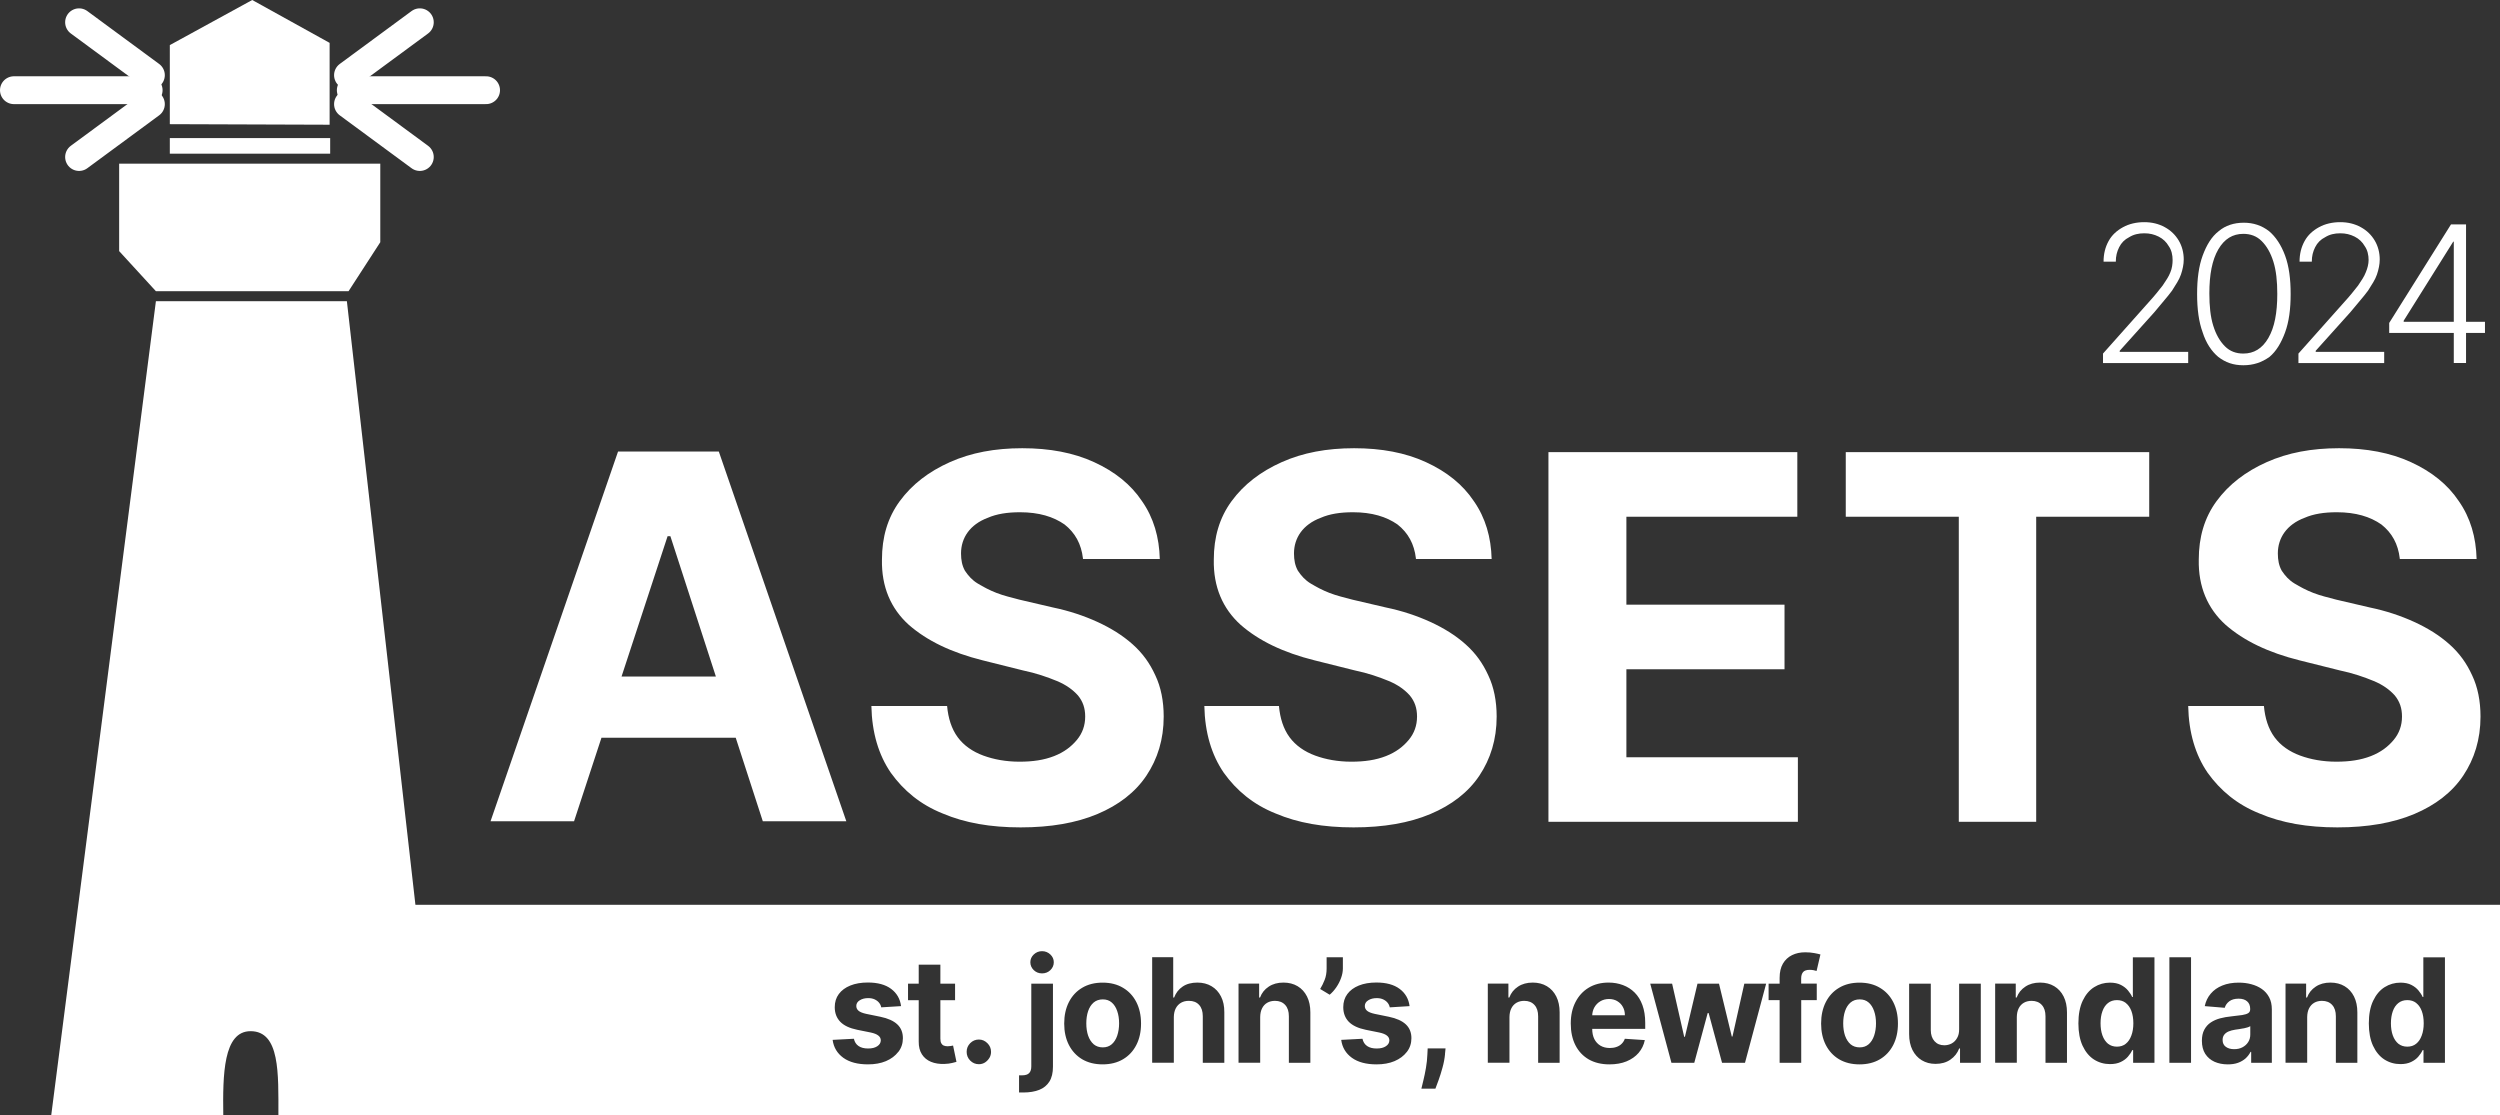 <?xml version="1.0" encoding="UTF-8"?><svg id="uuid-8eda2347-d1c1-4091-b159-6215e094807a" xmlns="http://www.w3.org/2000/svg" viewBox="0 0 449 200.3"><rect x="0" y="0" width="449" height="200.3" fill="#333333" stroke="none"/><g id="uuid-28bc72e9-632b-4009-97b1-81cfa3b8cf46"><g><g><path d="m62.6,52.3l5.7-8.8v-14.1H21.4v15.7l6.6,7.2h34.6Z" style="fill:#fff;"/><path d="m30.5,22.3v-14.2L45.3,0l13.9,7.7v14.7" style="fill:#fff;"/><path d="m45,185.2c5.3,0,5,7.6,5,15.1h28.9L62.3,54.1H28L9.2,200.3h30.9c-.1-7.3,0-15.1,4.9-15.1Z" style="fill:#fff;"/><path d="m59.2,24.8h-28.7v2.8h28.8v-2.8h-.1Z" style="fill:#fff;"/><path d="m75.4,28.2l-12.9-9.5" style="fill:none; stroke:#fff; stroke-linecap:round; stroke-miterlimit:10; stroke-width:5px;"/><path d="m75.4,4l-12.9,9.5" style="fill:none; stroke:#fff; stroke-linecap:round; stroke-miterlimit:10; stroke-width:5px;"/><path d="m87.3,16.2h-24.3" style="fill:none; stroke:#fff; stroke-linecap:round; stroke-miterlimit:10; stroke-width:5px;"/><path d="m14.2,4l12.9,9.5" style="fill:none; stroke:#fff; stroke-linecap:round; stroke-miterlimit:10; stroke-width:5px;"/><path d="m14.2,28.2l12.9-9.5" style="fill:none; stroke:#fff; stroke-linecap:round; stroke-miterlimit:10; stroke-width:5px;"/><path d="m2.5,16.2h24.2" style="fill:none; stroke:#fff; stroke-linecap:round; stroke-miterlimit:10; stroke-width:5px;"/></g><path d="m103.1,147.5h-15l22.9-66.4h18.1l22.9,66.4h-15l-16.6-51.2h-.5l-16.8,51.2Zm-.9-26h35.5v11h-35.5v-11Zm92.3-21.2c-.3-2.6-1.4-4.6-3.3-6.1-2-1.4-4.6-2.2-8-2.2-2.3,0-4.2.3-5.8,1-1.6.6-2.8,1.5-3.6,2.6s-1.2,2.4-1.2,3.8c0,1.2.2,2.2.7,3.1.6.9,1.3,1.7,2.3,2.3,1,.6,2.1,1.2,3.4,1.7,1.3.5,2.6.8,4.1,1.2l6,1.4c2.9.6,5.6,1.5,8,2.6s4.5,2.4,6.3,4,3.1,3.4,4.1,5.6c1,2.1,1.5,4.6,1.5,7.4,0,4.1-1.1,7.6-3.1,10.6s-5,5.3-8.8,6.9c-3.8,1.6-8.4,2.4-13.8,2.4s-10-.8-14-2.5c-4-1.6-7-4.1-9.3-7.3-2.2-3.2-3.4-7.2-3.5-12h13.6c.2,2.2.8,4.1,1.9,5.6,1.1,1.5,2.7,2.6,4.6,3.3,1.9.7,4.1,1.1,6.5,1.1s4.4-.3,6.2-1,3.1-1.7,4.1-2.9,1.5-2.6,1.5-4.2c0-1.5-.4-2.7-1.3-3.8-.9-1-2.1-1.9-3.8-2.6s-3.7-1.4-6.1-1.9l-7.2-1.8c-5.6-1.4-10-3.5-13.3-6.4-3.2-2.9-4.9-6.8-4.8-11.7,0-4,1-7.5,3.2-10.5s5.2-5.3,9-7,8.1-2.5,13-2.5,9.2.8,12.9,2.5,6.6,4,8.6,7c2.1,3,3.1,6.5,3.2,10.4h-13.8v-.1Zm59.8,0c-.3-2.6-1.4-4.6-3.3-6.1-2-1.4-4.6-2.2-8-2.2-2.3,0-4.2.3-5.8,1-1.6.6-2.8,1.5-3.6,2.6s-1.2,2.4-1.2,3.8c0,1.2.2,2.2.7,3.1.6.9,1.3,1.7,2.3,2.3,1,.6,2.1,1.2,3.4,1.7,1.3.5,2.6.8,4.1,1.2l6,1.4c2.9.6,5.6,1.5,8,2.6,2.4,1.1,4.5,2.4,6.3,4s3.1,3.4,4.1,5.6c1,2.1,1.5,4.6,1.5,7.4,0,4.1-1.1,7.6-3.1,10.6s-5,5.3-8.8,6.9c-3.8,1.6-8.4,2.4-13.8,2.4s-10-.8-14-2.5c-4-1.6-7-4.1-9.3-7.3-2.2-3.2-3.4-7.2-3.5-12h13.4c.2,2.2.8,4.1,1.9,5.6,1.1,1.5,2.7,2.6,4.6,3.3,1.9.7,4.1,1.1,6.5,1.1s4.4-.3,6.2-1,3.1-1.7,4.1-2.9,1.5-2.6,1.5-4.2c0-1.5-.4-2.7-1.3-3.8-.9-1-2.1-1.9-3.8-2.6s-3.7-1.4-6.1-1.9l-7.2-1.8c-5.6-1.4-10-3.5-13.3-6.4-3.2-2.9-4.9-6.8-4.8-11.7,0-4,1-7.5,3.2-10.5s5.2-5.3,9-7,8.1-2.5,13-2.5,9.2.8,12.9,2.5,6.6,4,8.6,7c2.1,3,3.1,6.5,3.2,10.4h-13.6v-.1Zm23.8,47.2v-66.3h44.7v11.6h-30.7v15.8h28.4v11.6h-28.4v15.8h30.8v11.6h-44.8v-.1Zm53.4-54.7v-11.6h54.5v11.6h-20.3v54.8h-13.9v-54.8h-20.3Zm99.5,7.5c-.3-2.6-1.4-4.6-3.3-6.1-2-1.4-4.6-2.2-8-2.2-2.3,0-4.2.3-5.8,1-1.6.6-2.8,1.5-3.6,2.6-.8,1.1-1.2,2.4-1.2,3.8,0,1.2.2,2.2.7,3.1.6.9,1.3,1.7,2.3,2.3,1,.6,2.1,1.2,3.4,1.7s2.6.8,4.1,1.2l6,1.4c2.9.6,5.6,1.5,8,2.6s4.5,2.4,6.3,4,3.1,3.4,4.1,5.6c1,2.1,1.5,4.6,1.5,7.4,0,4.1-1.1,7.6-3.1,10.6s-5,5.3-8.8,6.9c-3.8,1.6-8.4,2.4-13.8,2.4s-10-.8-14-2.5c-4-1.6-7-4.1-9.3-7.3-2.2-3.2-3.4-7.2-3.5-12h13.6c.2,2.2.8,4.1,1.9,5.6s2.7,2.6,4.6,3.3,4.1,1.1,6.5,1.1,4.4-.3,6.2-1c1.8-.7,3.1-1.7,4.1-2.9s1.5-2.6,1.5-4.2c0-1.5-.4-2.7-1.3-3.8-.9-1-2.1-1.9-3.8-2.6-1.7-.7-3.7-1.4-6.1-1.9l-7.2-1.8c-5.6-1.4-10-3.5-13.3-6.4-3.2-2.9-4.9-6.8-4.8-11.7,0-4,1-7.5,3.2-10.5s5.2-5.3,9-7,8.1-2.5,13-2.5,9.2.8,12.9,2.5c3.7,1.7,6.6,4,8.6,7,2.1,3,3.1,6.5,3.2,10.4h-13.8v-.1Z" style="fill:#fff;"/><path d="m377.7,65.2v-1.7l8.1-9.1c1.1-1.2,1.9-2.2,2.6-3.1.6-.9,1.1-1.6,1.4-2.4.3-.7.4-1.5.4-2.2,0-.9-.2-1.8-.7-2.5-.4-.7-1-1.3-1.8-1.7s-1.6-.6-2.6-.6-1.9.2-2.7.7c-.8.4-1.4,1-1.8,1.8s-.6,1.6-.6,2.6h-2.2c0-1.4.3-2.6.9-3.7.6-1.1,1.5-1.9,2.6-2.5s2.4-.9,3.8-.9,2.6.3,3.7.9c1.1.6,1.9,1.4,2.5,2.4s.9,2.2.9,3.4c0,.9-.2,1.8-.5,2.7s-.9,1.8-1.6,2.9c-.8,1.1-1.9,2.3-3.2,3.9l-6.2,6.9v.2h12.3v2h-15.3Zm25.2.4c-1.8,0-3.2-.5-4.5-1.5-1.2-1-2.2-2.5-2.8-4.4-.7-1.9-1-4.2-1-6.9s.3-5,1-6.9,1.6-3.4,2.9-4.4c1.2-1,2.7-1.5,4.5-1.5,1.7,0,3.2.5,4.5,1.5,1.2,1,2.2,2.5,2.9,4.4.7,1.9,1,4.2,1,6.9s-.3,5-1,6.9-1.6,3.4-2.8,4.4c-1.4,1-2.9,1.5-4.7,1.5Zm0-2.1c1.9,0,3.4-.9,4.5-2.8,1.1-1.9,1.6-4.5,1.6-7.9,0-2.3-.2-4.2-.7-5.8s-1.2-2.8-2.1-3.7-2-1.3-3.3-1.3c-1.9,0-3.4.9-4.5,2.8-1.1,1.9-1.6,4.5-1.6,7.9,0,2.3.2,4.2.7,5.8s1.2,2.8,2.1,3.7c.9.9,2,1.3,3.3,1.3Zm9.9,1.7v-1.7l8.1-9.1c1.1-1.2,1.9-2.2,2.6-3.1.6-.9,1.1-1.6,1.4-2.4.3-.7.5-1.5.5-2.2,0-.9-.2-1.8-.7-2.5-.4-.7-1-1.3-1.8-1.7s-1.6-.6-2.6-.6-1.9.2-2.7.7c-.8.4-1.4,1-1.8,1.8s-.6,1.6-.6,2.6h-2.2c0-1.4.3-2.6.9-3.7.6-1.1,1.5-1.9,2.6-2.5s2.4-.9,3.8-.9,2.6.3,3.7.9c1.1.6,1.9,1.4,2.5,2.4s.9,2.2.9,3.4c0,.9-.2,1.8-.5,2.7s-.9,1.8-1.6,2.9c-.8,1.1-1.9,2.3-3.2,3.9l-6.2,6.9v.2h12.3v2h-15.4Zm16.3-5.3v-1.9l11.1-17.7h1.4v3.1h-1l-8.9,14.2v.2h14.6v2h-17.2v.1Zm11.6,5.3v-24.9h2.2v24.9h-2.2Z" style="fill:#fff;"/><g><path d="m402.93,184.69c-.26.05-.52.1-.78.14-.26.04-.5.07-.71.1-.46.07-.85.18-1.19.32-.34.15-.61.35-.79.6-.19.25-.28.56-.28.93,0,.54.19.95.58,1.23.39.28.88.42,1.48.42s1.08-.11,1.51-.34c.44-.23.78-.55,1.03-.94.25-.39.37-.84.37-1.34v-1.51c-.12.08-.29.15-.5.22-.21.06-.44.12-.7.18Z" style="fill:#fff;"/><path d="m381.8,180.13c-.44-.34-.97-.51-1.6-.51s-1.18.18-1.61.53c-.44.35-.77.84-.99,1.46-.23.62-.34,1.35-.34,2.17s.11,1.56.34,2.19c.23.63.56,1.12.99,1.48.44.35.98.53,1.61.53s1.16-.17,1.59-.52c.44-.35.77-.84,1-1.47.24-.63.36-1.37.36-2.21s-.12-1.58-.35-2.2c-.23-.62-.57-1.1-1-1.44Z" style="fill:#fff;"/><path d="m335.61,180.05c-.43-.38-.97-.56-1.61-.56s-1.2.19-1.64.56c-.44.38-.77.89-.99,1.54-.22.65-.33,1.39-.33,2.21s.11,1.56.33,2.21c.23.65.56,1.16.99,1.54.44.37.99.56,1.64.56s1.18-.19,1.61-.56c.43-.38.76-.89.98-1.54.22-.65.34-1.39.34-2.21s-.11-1.56-.34-2.21c-.22-.65-.54-1.16-.98-1.54Z" style="fill:#fff;"/><path d="m290.46,179.8c-.43-.25-.92-.38-1.49-.38s-1.11.14-1.57.42c-.45.27-.8.64-1.06,1.1-.23.42-.35.89-.38,1.4h5.87c0-.57-.12-1.07-.37-1.51-.24-.44-.58-.78-1.01-1.03Z" style="fill:#fff;"/><path d="m199.67,180.05c-.43-.38-.97-.56-1.61-.56s-1.2.19-1.64.56c-.44.38-.77.89-.99,1.54-.22.65-.33,1.39-.33,2.21s.11,1.56.33,2.21c.23.65.56,1.16.99,1.54.44.37.99.56,1.64.56s1.18-.19,1.61-.56c.43-.38.76-.89.98-1.54.22-.65.34-1.39.34-2.21s-.11-1.56-.34-2.21c-.22-.65-.54-1.16-.98-1.54Z" style="fill:#fff;"/><path d="m433.95,180.13c-.44-.34-.97-.51-1.6-.51s-1.18.18-1.61.53c-.44.35-.77.84-.99,1.46-.22.62-.34,1.35-.34,2.17s.11,1.56.34,2.19c.23.63.56,1.12.99,1.48.44.35.98.53,1.61.53s1.16-.17,1.59-.52c.44-.35.77-.84,1-1.47.24-.63.36-1.37.36-2.21s-.12-1.58-.35-2.2c-.23-.62-.57-1.1-1-1.44Z" style="fill:#fff;"/><path d="m72.3,162.5v37.8h376.7v-37.8H72.3Zm89.02,26.43c-.54.7-1.27,1.25-2.21,1.65-.93.39-2,.58-3.22.58-1.85,0-3.33-.39-4.43-1.18-1.09-.79-1.74-1.86-1.92-3.22l3.82-.2c.12.57.4,1.01.84,1.31.44.3,1.01.44,1.71.44s1.23-.13,1.64-.4c.42-.27.63-.62.64-1.05,0-.36-.15-.65-.45-.88-.29-.23-.74-.41-1.35-.54l-2.43-.49c-1.37-.28-2.39-.76-3.05-1.44-.66-.69-.99-1.56-.99-2.62,0-.91.24-1.7.73-2.36.49-.66,1.18-1.17,2.07-1.53.89-.36,1.94-.54,3.14-.54,1.77,0,3.16.38,4.18,1.14,1.02.76,1.62,1.79,1.79,3.1l-3.56.22c-.06-.31-.19-.59-.39-.83-.2-.25-.47-.45-.79-.6-.32-.15-.71-.23-1.16-.23-.6,0-1.11.13-1.52.39-.41.25-.62.59-.62,1.02,0,.34.13.63.4.86.27.23.73.42,1.38.56l2.54.52c1.36.28,2.38.74,3.05,1.37.67.63,1,1.46,1,2.48,0,.93-.27,1.75-.81,2.45Zm9.63,1.99c-.35.09-.78.14-1.29.16-.94.04-1.76-.09-2.46-.38-.7-.29-1.24-.74-1.63-1.35-.39-.61-.58-1.38-.57-2.31v-7.41h-1.92v-2.96h1.92v-3.41h3.89v3.41h2.64v2.96h-2.64v6.89c0,.36.05.65.16.85.11.2.26.34.46.42.2.08.43.12.69.12.18,0,.36-.02.55-.05.18-.04.32-.06.42-.08l.61,2.93c-.19.06-.47.13-.82.21Zm6.73-.9c-.2.33-.47.6-.79.81-.33.2-.69.3-1.09.3-.6,0-1.12-.22-1.55-.65-.43-.44-.64-.96-.64-1.57s.21-1.12.64-1.56c.43-.43.95-.65,1.55-.65s1.09.22,1.53.65c.44.43.66.95.66,1.56,0,.41-.1.78-.31,1.12Zm11.43,1.56c0,1.1-.21,1.99-.64,2.67-.43.68-1.04,1.18-1.83,1.49-.79.31-1.74.47-2.84.47-.13,0-.26,0-.38,0-.13,0-.26,0-.4,0v-3.08c.1,0,.19,0,.27,0,.07,0,.15,0,.24,0,.63,0,1.06-.14,1.31-.41.26-.27.38-.67.38-1.2v-14.86h3.89v14.93Zm-.47-17.34c-.41.39-.9.58-1.49.58s-1.06-.19-1.48-.58c-.41-.4-.62-.87-.62-1.42s.21-1.01.62-1.4c.41-.39.91-.59,1.48-.59s1.08.2,1.49.59c.41.39.62.85.62,1.4s-.21,1.02-.62,1.42Zm15.45,13.43c-.56,1.1-1.36,1.96-2.39,2.57-1.03.61-2.25.92-3.67.92s-2.64-.31-3.68-.92c-1.03-.62-1.82-1.48-2.38-2.57-.56-1.1-.84-2.39-.84-3.84s.28-2.75.84-3.85c.56-1.1,1.35-1.96,2.38-2.57,1.03-.62,2.26-.93,3.68-.93s2.64.31,3.67.93c1.03.61,1.83,1.47,2.39,2.57.56,1.1.84,2.38.84,3.85s-.28,2.74-.84,3.84Zm15.82,3.21h-3.89v-8.35c0-.88-.21-1.56-.66-2.05-.44-.49-1.05-.73-1.84-.73-.53,0-1,.11-1.4.34-.4.23-.72.56-.95,1-.22.43-.34.95-.35,1.56v8.22h-3.89v-18.96h3.78v7.25h.16c.32-.84.83-1.5,1.53-1.97.7-.48,1.59-.72,2.65-.72.97,0,1.82.22,2.54.65.73.43,1.29,1.04,1.7,1.84.41.8.61,1.75.6,2.86v9.06Zm15.46,0h-3.89v-8.35c0-.87-.21-1.55-.66-2.04-.44-.49-1.06-.74-1.83-.74-.52,0-.98.11-1.39.34-.4.23-.71.56-.93,1-.22.43-.33.95-.34,1.56v8.22h-3.89v-14.22h3.7v2.51h.16c.31-.83.83-1.48,1.56-1.96.73-.49,1.61-.73,2.65-.73.97,0,1.82.22,2.54.65.72.43,1.29,1.05,1.69,1.85.4.8.6,1.75.6,2.85v9.06Zm4.62-13.55c-.36.52-.75.96-1.18,1.32l-1.71-1.03c.3-.49.57-1.03.8-1.62.24-.59.36-1.28.36-2.06v-2.02h2.92v2c0,.57-.11,1.15-.33,1.74-.21.59-.5,1.14-.86,1.67Zm12.67,11.6c-.54.7-1.27,1.25-2.21,1.65-.93.39-2,.58-3.22.58-1.85,0-3.33-.39-4.43-1.18-1.09-.79-1.74-1.86-1.92-3.22l3.82-.2c.12.57.4,1.01.84,1.31.44.3,1.01.44,1.71.44s1.23-.13,1.64-.4c.42-.27.63-.62.64-1.05,0-.36-.15-.65-.45-.88-.29-.23-.74-.41-1.35-.54l-2.43-.49c-1.37-.28-2.39-.76-3.06-1.44-.66-.69-.99-1.56-.99-2.62,0-.91.24-1.7.73-2.36.49-.66,1.18-1.17,2.07-1.53.89-.36,1.94-.54,3.14-.54,1.77,0,3.16.38,4.18,1.14,1.02.76,1.62,1.79,1.79,3.1l-3.56.22c-.06-.31-.19-.59-.39-.83-.2-.25-.47-.45-.79-.6-.32-.15-.71-.23-1.16-.23-.6,0-1.11.13-1.52.39-.41.25-.62.59-.62,1.02,0,.34.13.63.4.86.27.23.73.42,1.38.56l2.54.52c1.36.28,2.38.74,3.05,1.37.67.63,1,1.46,1,2.48,0,.93-.27,1.75-.81,2.45Zm6.87.38c-.08.81-.23,1.63-.46,2.44-.22.81-.45,1.55-.69,2.21-.24.66-.43,1.18-.58,1.56h-2.52c.09-.36.22-.87.37-1.53.16-.65.31-1.38.45-2.19s.23-1.63.26-2.47l.05-1.04h3.21l-.1,1.02Zm20.61,1.57h-3.89v-8.35c0-.87-.21-1.55-.66-2.04-.44-.49-1.06-.74-1.83-.74-.52,0-.99.11-1.39.34-.4.23-.71.56-.93,1-.22.43-.33.95-.34,1.56v8.22h-3.89v-14.22h3.7v2.51h.16c.31-.83.83-1.48,1.56-1.96.73-.49,1.61-.73,2.65-.73.97,0,1.82.22,2.54.65.72.43,1.29,1.05,1.69,1.85.4.8.6,1.75.6,2.85v9.06Zm15.36-6.1h-9.54c0,.71.13,1.32.38,1.83.26.51.63.91,1.1,1.19.47.28,1.04.42,1.69.42.43,0,.83-.06,1.19-.19.36-.12.67-.31.92-.56.26-.25.45-.55.58-.91l3.59.24c-.18.88-.56,1.64-1.12,2.3-.56.65-1.28,1.15-2.17,1.52-.88.36-1.9.54-3.06.54-1.44,0-2.68-.3-3.72-.89-1.03-.6-1.83-1.44-2.39-2.54-.56-1.1-.84-2.4-.84-3.9s.28-2.75.84-3.85c.56-1.1,1.35-1.97,2.36-2.58,1.02-.62,2.22-.93,3.59-.93.92,0,1.78.15,2.58.45.8.3,1.5.74,2.1,1.34.6.6,1.07,1.35,1.4,2.26.33.9.5,1.96.5,3.17v1.08Zm17.89,6.1h-4.11l-2.41-8.94h-.17l-2.41,8.94h-4.1l-3.81-14.22h3.93l2.17,9.55h.13l2.26-9.55h3.86l2.3,9.5h.12l2.13-9.5h3.92l-3.8,14.22Zm12.9-14.22v2.96h-2.79v11.26h-3.88v-11.26h-1.98v-2.96h1.98v-1.03c0-1.03.2-1.89.59-2.56.4-.68.95-1.19,1.64-1.53.69-.34,1.48-.51,2.36-.51.6,0,1.14.05,1.63.14.5.09.87.18,1.11.25l-.69,2.96c-.15-.05-.34-.1-.57-.14-.22-.04-.44-.06-.67-.06-.57,0-.97.14-1.19.41-.22.27-.34.64-.34,1.12v.95h2.79Zm13.74,11.01c-.56,1.1-1.36,1.96-2.39,2.57-1.03.61-2.25.92-3.67.92s-2.64-.31-3.68-.92c-1.03-.62-1.82-1.48-2.38-2.57-.56-1.1-.84-2.39-.84-3.84s.28-2.75.84-3.85c.56-1.1,1.35-1.96,2.38-2.57,1.03-.62,2.26-.93,3.68-.93s2.64.31,3.67.93c1.03.61,1.83,1.47,2.39,2.57.56,1.1.84,2.38.84,3.85s-.28,2.74-.84,3.84Zm15.72,3.21h-3.73v-2.58h-.15c-.32.83-.84,1.5-1.58,2.01-.73.51-1.62.76-2.67.76-.94,0-1.76-.22-2.47-.65-.71-.43-1.27-1.05-1.67-1.84-.4-.8-.6-1.75-.6-2.86v-9.06h3.89v8.35c0,.84.23,1.5.67,1.99.44.49,1.02.73,1.76.73.47,0,.91-.11,1.31-.32.41-.22.74-.55.98-.98.26-.43.38-.97.37-1.6v-8.17h3.89v14.22Zm15.51,0h-3.89v-8.35c0-.87-.21-1.55-.66-2.04-.44-.49-1.06-.74-1.83-.74-.52,0-.99.11-1.39.34-.4.23-.71.56-.93,1-.22.43-.33.95-.34,1.56v8.22h-3.89v-14.22h3.7v2.51h.16c.31-.83.83-1.48,1.56-1.96.73-.49,1.61-.73,2.65-.73.97,0,1.82.22,2.54.65.72.43,1.29,1.05,1.69,1.85.4.8.6,1.75.6,2.85v9.06Zm15.68,0h-3.83v-2.28h-.16c-.18.4-.44.79-.78,1.18-.33.38-.76.7-1.29.95-.52.25-1.16.38-1.92.38-1.06,0-2.03-.28-2.89-.83-.86-.56-1.54-1.39-2.04-2.47-.5-1.09-.75-2.43-.75-4.02s.26-2.98.77-4.06c.52-1.09,1.2-1.9,2.06-2.44.86-.54,1.81-.81,2.84-.81.78,0,1.44.14,1.96.41.53.27.95.6,1.28,1,.33.4.58.78.75,1.17h.12v-7.13h3.88v18.96Zm6.57,0h-3.89v-18.96h3.89v18.96Zm14.48,0h-3.68v-1.97h-.11c-.22.44-.53.84-.9,1.18-.38.33-.83.6-1.36.79-.53.19-1.14.28-1.83.28-.89,0-1.69-.16-2.39-.47-.7-.32-1.25-.79-1.66-1.42-.4-.63-.6-1.41-.6-2.35,0-.79.14-1.45.43-1.99.29-.54.67-.97,1.17-1.3.49-.33,1.05-.57,1.68-.74.63-.17,1.29-.28,1.99-.35.81-.09,1.47-.17,1.97-.24.5-.08.86-.2,1.09-.35.23-.15.34-.38.34-.69v-.06c0-.59-.18-1.04-.55-1.36-.36-.32-.87-.48-1.53-.48-.7,0-1.26.16-1.67.47-.41.31-.69.7-.82,1.17l-3.59-.3c.18-.86.54-1.61,1.08-2.24.54-.64,1.23-1.12,2.07-1.46.85-.35,1.84-.52,2.96-.52.78,0,1.52.09,2.23.28.72.19,1.35.47,1.91.86.56.39,1,.89,1.32,1.5.32.6.48,1.33.48,2.18v9.59Zm15.42,0h-3.89v-8.35c0-.87-.21-1.55-.66-2.04-.44-.49-1.05-.74-1.83-.74-.52,0-.99.11-1.39.34-.4.23-.7.56-.93,1-.22.43-.33.95-.34,1.56v8.22h-3.89v-14.22h3.7v2.51h.16c.31-.83.83-1.48,1.56-1.96.73-.49,1.61-.73,2.65-.73.97,0,1.82.22,2.54.65.72.43,1.29,1.05,1.69,1.85.4.8.6,1.75.6,2.85v9.06Zm15.68,0h-3.83v-2.28h-.16c-.18.4-.44.79-.78,1.18-.33.38-.76.7-1.29.95-.52.25-1.16.38-1.91.38-1.06,0-2.03-.28-2.89-.83-.86-.56-1.54-1.39-2.04-2.47-.5-1.09-.75-2.43-.75-4.02s.26-2.98.78-4.06c.52-1.09,1.2-1.9,2.06-2.44.86-.54,1.81-.81,2.84-.81.78,0,1.44.14,1.96.41.53.27.95.6,1.28,1,.33.4.58.78.75,1.17h.12v-7.13h3.88v18.96Z" style="fill:#fff;"/></g></g></g></svg>
